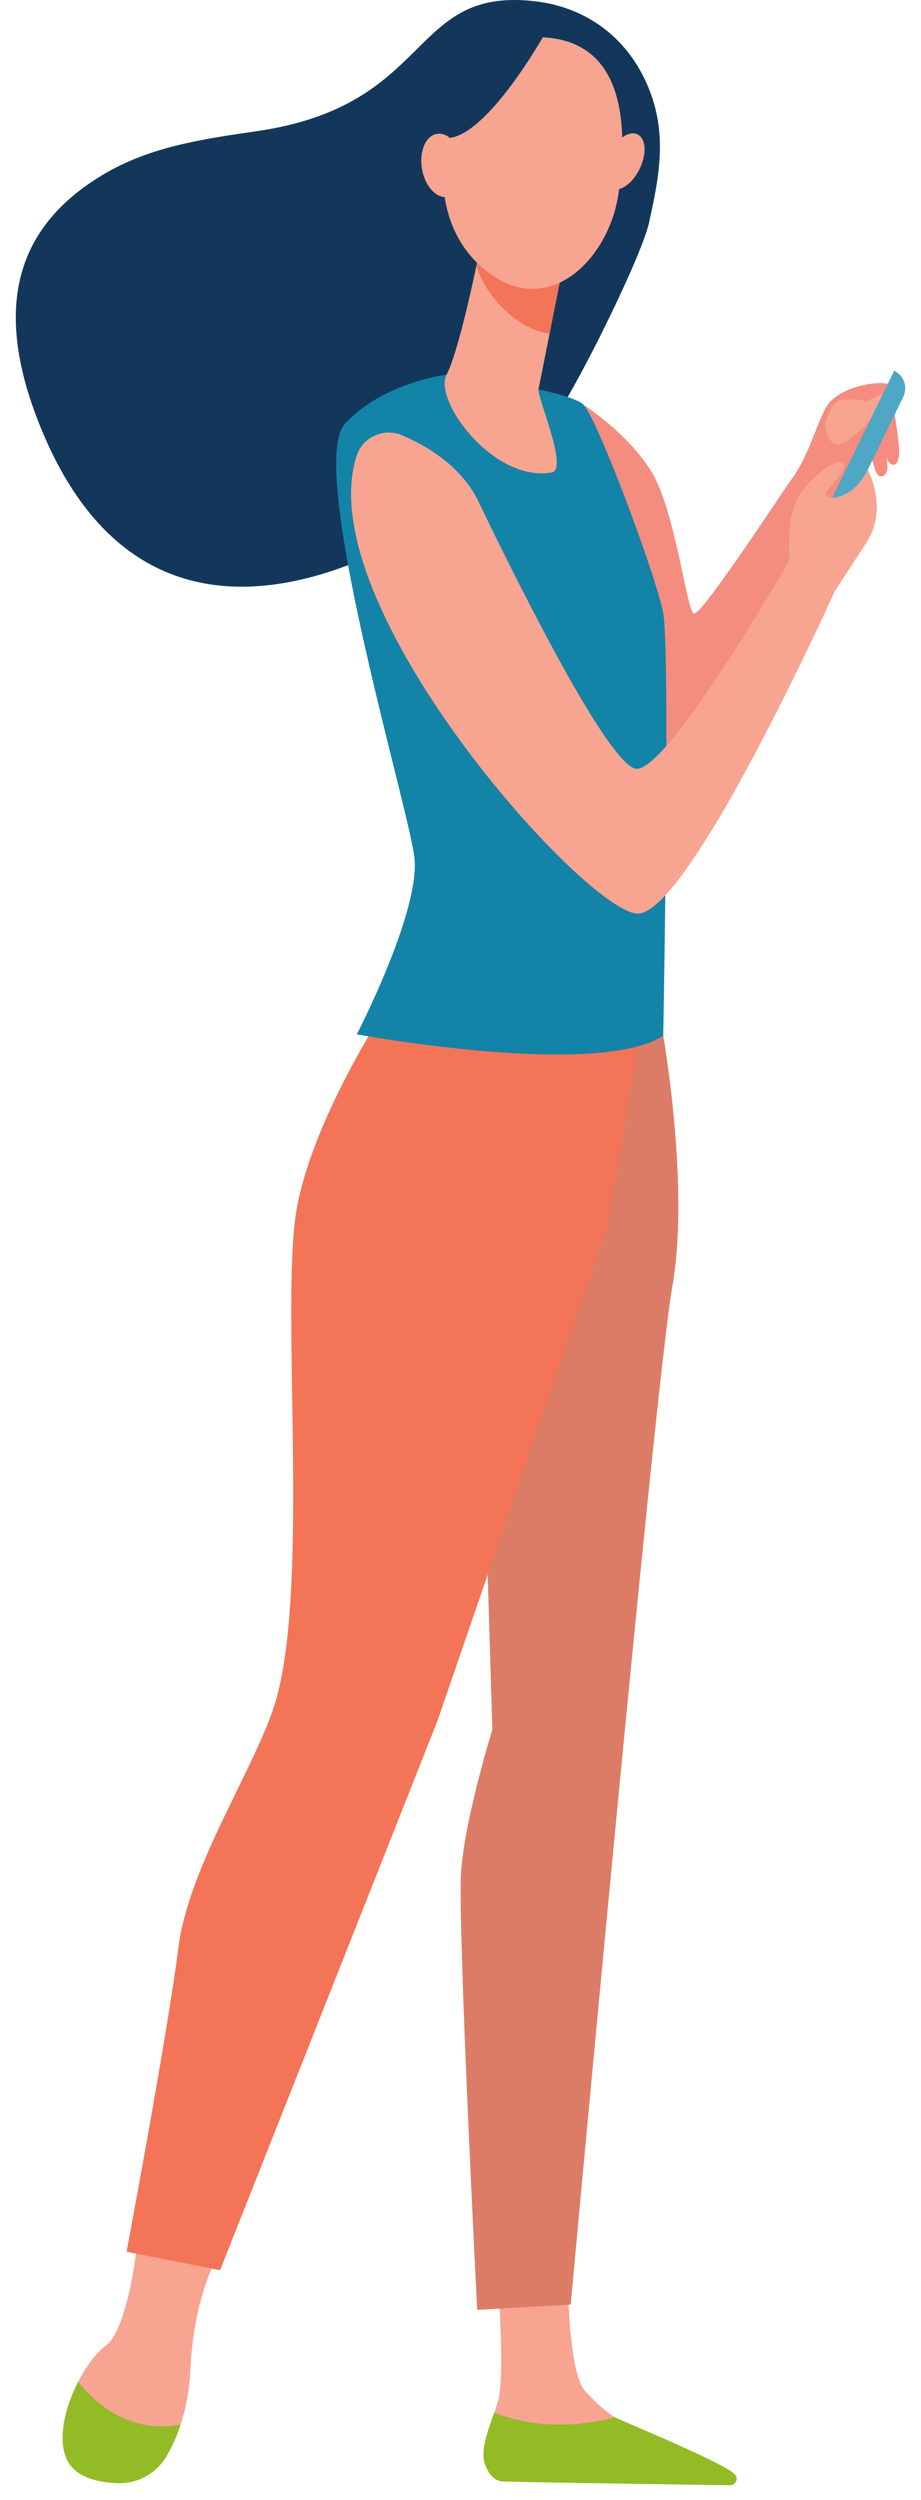 <svg width="35" height="95" viewBox="0 0 35 95" fill="none" xmlns="http://www.w3.org/2000/svg">
<path d="M21.695 17.613L22.183 15.391C22.183 15.391 23.783 16.406 24.715 17.855C25.648 19.304 26.092 23.17 26.359 23.315C26.626 23.459 29.577 18.913 30.093 18.195C30.731 17.308 30.97 16.291 31.369 15.518C31.769 14.745 33.176 14.481 33.71 14.579C34.244 14.676 32.978 16.936 32.978 16.936C32.978 16.936 29.78 22.493 28.714 25.537C27.648 28.581 24.317 30.03 23.783 29.596C23.25 29.161 21.695 17.613 21.695 17.613Z" fill="#F48C7F"/>
<path d="M31.405 15.944C31.405 15.944 31.538 15.359 31.898 15.239C32.257 15.119 32.882 15.226 32.921 15.239C32.961 15.252 33.653 14.88 33.653 14.88L33.081 15.944C33.081 15.944 31.964 17.26 31.592 16.768C31.219 16.277 31.405 15.944 31.405 15.944Z" fill="#F7A491"/>
<path d="M33.851 14.928C33.851 14.928 34.254 16.981 34.152 17.41C34.05 17.842 33.793 17.611 33.744 17.517C33.546 17.132 33.407 15.815 33.407 15.815L33.851 14.928Z" fill="#F48C7F"/>
<path d="M32.983 16.635C32.983 16.635 33.175 17.907 33.373 18.058C33.501 18.155 33.666 18.098 33.72 17.841C33.773 17.584 33.462 16.015 33.462 16.015L32.983 16.635Z" fill="#F48C7F"/>
<path d="M31.807 20.247L31.138 19.921L33.982 14.088C34.352 14.268 34.505 14.714 34.325 15.084L31.807 20.247Z" fill="#4DA7C5"/>
<path d="M24.662 8.473C25.063 6.649 25.457 4.813 24.399 2.809C23.543 1.187 22.063 0.254 20.35 0.05C15.497 -0.526 16.534 4.005 9.751 4.986C7.643 5.291 5.685 5.584 3.925 6.632C0.747 8.525 -0.452 11.562 1.655 16.508C6.815 28.62 19.481 18.338 21.047 15.953C22.21 14.179 24.405 9.647 24.662 8.473Z" fill="#13375B"/>
<path d="M5.253 84.985C5.253 84.985 4.908 88.494 4.019 89.138C3.131 89.782 1.947 92.165 2.538 93.454C2.723 93.858 3.093 94.09 3.515 94.219C4.764 94.603 6.091 93.956 6.622 92.763C6.919 92.097 7.18 91.207 7.232 90.088C7.365 87.237 8.254 85.788 8.254 85.788L5.253 84.985Z" fill="#F7A491"/>
<path d="M18.905 86.421C18.905 86.421 19.185 89.962 18.958 91.112C18.836 91.729 18.159 92.996 18.47 93.576C18.78 94.156 19.136 94.301 19.136 94.301L27.195 94.43C27.634 94.437 27.344 94.155 26.99 93.895C26.412 93.47 25.943 93.189 24.093 92.296C23.972 92.238 23.533 91.959 23.375 91.862C22.972 91.617 22.569 91.232 22.222 90.845C21.643 90.203 21.592 87.085 21.592 87.085L18.905 86.421Z" fill="#F7A491"/>
<path d="M25.204 39.357C25.204 39.357 26.219 45.106 25.552 48.875C24.886 52.644 21.688 87.578 21.688 87.578L18.134 87.779C18.134 87.779 17.389 73.187 17.522 71.156C17.654 69.127 18.71 65.731 18.71 65.731L18.357 53.95L22.841 38.471L25.204 39.357Z" fill="#DC7C67"/>
<path d="M14.759 38.148C14.759 38.148 11.96 42.352 11.294 45.83C10.627 49.309 11.782 60 10.502 64.559C9.808 67.027 7.178 70.839 6.778 74.028C6.378 77.216 4.811 85.57 4.811 85.57L8.363 86.273L16.619 65.411L23.096 46.554L24.755 36.843L14.759 38.148Z" fill="#F47458"/>
<path d="M17.025 14.231C17.025 14.231 14.575 14.51 13.108 16.104C11.642 17.699 15.477 30.515 15.744 32.544C16.011 34.574 13.559 39.307 13.559 39.307C13.559 39.307 22.717 41 25.205 39.357C25.205 39.357 25.472 24.765 25.205 23.315C24.938 21.866 22.717 15.971 22.184 15.391C21.651 14.81 17.025 14.231 17.025 14.231Z" fill="#1383A8"/>
<path d="M13.559 17.306C13.795 16.592 14.605 16.248 15.295 16.546C16.242 16.955 17.547 17.732 18.185 19.061C19.251 21.284 22.983 28.918 24.137 29.209C25.292 29.499 30.001 21.285 30.001 21.285C30.001 21.285 29.868 19.835 30.268 19.014C30.668 18.192 31.867 17.323 32.044 17.612C32.222 17.901 31.378 18.627 31.378 18.772C31.378 18.916 31.734 19.014 32.222 18.723C32.711 18.434 32.975 17.847 32.975 17.847C32.975 17.847 33.777 19.303 32.933 20.608C32.088 21.912 31.734 22.443 31.734 22.443C31.734 22.443 26.269 34.571 24.271 34.717C22.409 34.853 11.688 22.962 13.559 17.306Z" fill="#F7A491"/>
<path d="M18.258 9.29C18.258 9.29 18.238 9.399 18.204 9.584C18.039 10.473 17.402 13.422 16.973 14.232C16.454 15.212 18.751 18.337 20.962 17.956C21.621 17.842 20.406 15.085 20.464 14.792C20.576 14.232 20.728 13.47 20.883 12.688C20.971 12.247 21.058 11.8 21.143 11.379C21.379 10.184 21.572 9.207 21.572 9.207L18.258 9.29Z" fill="#F7A491"/>
<path d="M18.204 9.584C18.238 9.399 18.257 9.29 18.257 9.29L21.57 9.207C21.57 9.207 21.377 10.184 21.141 11.379C21.058 11.798 20.97 12.242 20.884 12.681C20.372 12.607 19.838 12.357 19.302 11.89C18.717 11.38 18.334 10.766 18.103 10.111C18.144 9.902 18.177 9.721 18.204 9.584Z" fill="#F47458"/>
<path d="M20.251 1.414C20.251 1.414 18.9 1.602 17.92 2.866C16.941 4.13 15.887 8.037 18.318 10.161C20.75 12.286 23.152 9.881 23.508 7.331C23.865 4.781 23.793 1.323 20.251 1.414Z" fill="#F7A491"/>
<path d="M24.287 6.46C23.997 7.023 23.509 7.335 23.199 7.156C22.888 6.977 22.871 6.376 23.162 5.814C23.452 5.25 23.94 4.939 24.25 5.118C24.561 5.296 24.578 5.897 24.287 6.46Z" fill="#F7A491"/>
<path d="M20.662 1.355C20.662 1.355 18.575 5.071 17.083 5.242C15.59 5.414 15.395 7.389 15.395 7.389C15.395 7.389 15.928 2.838 17.406 1.961C18.883 1.085 20.662 1.355 20.662 1.355Z" fill="#13375B"/>
<path d="M17.57 6.128C17.691 6.787 17.447 7.393 17.025 7.48C16.603 7.566 16.162 7.102 16.04 6.442C15.918 5.783 16.163 5.177 16.585 5.09C17.008 5.004 17.45 5.469 17.57 6.128Z" fill="#F7A491"/>
<path d="M6.865 92.137C4.928 92.489 3.64 91.359 2.97 90.512C2.478 91.47 2.177 92.667 2.538 93.454C2.857 94.148 3.726 94.338 4.458 94.365C5.234 94.394 5.96 93.988 6.344 93.314C6.524 93 6.709 92.608 6.865 92.137Z" fill="#92BB25"/>
<path d="M23.372 91.863C21.241 92.408 19.665 92.037 18.783 91.683C18.556 92.325 18.255 93.132 18.415 93.597C18.61 94.166 18.889 94.295 19.134 94.301C21.082 94.352 26.265 94.422 27.75 94.441C27.957 94.443 28.071 94.201 27.938 94.043C27.571 93.605 23.53 91.959 23.372 91.863Z" fill="#92BB25"/>
</svg>
